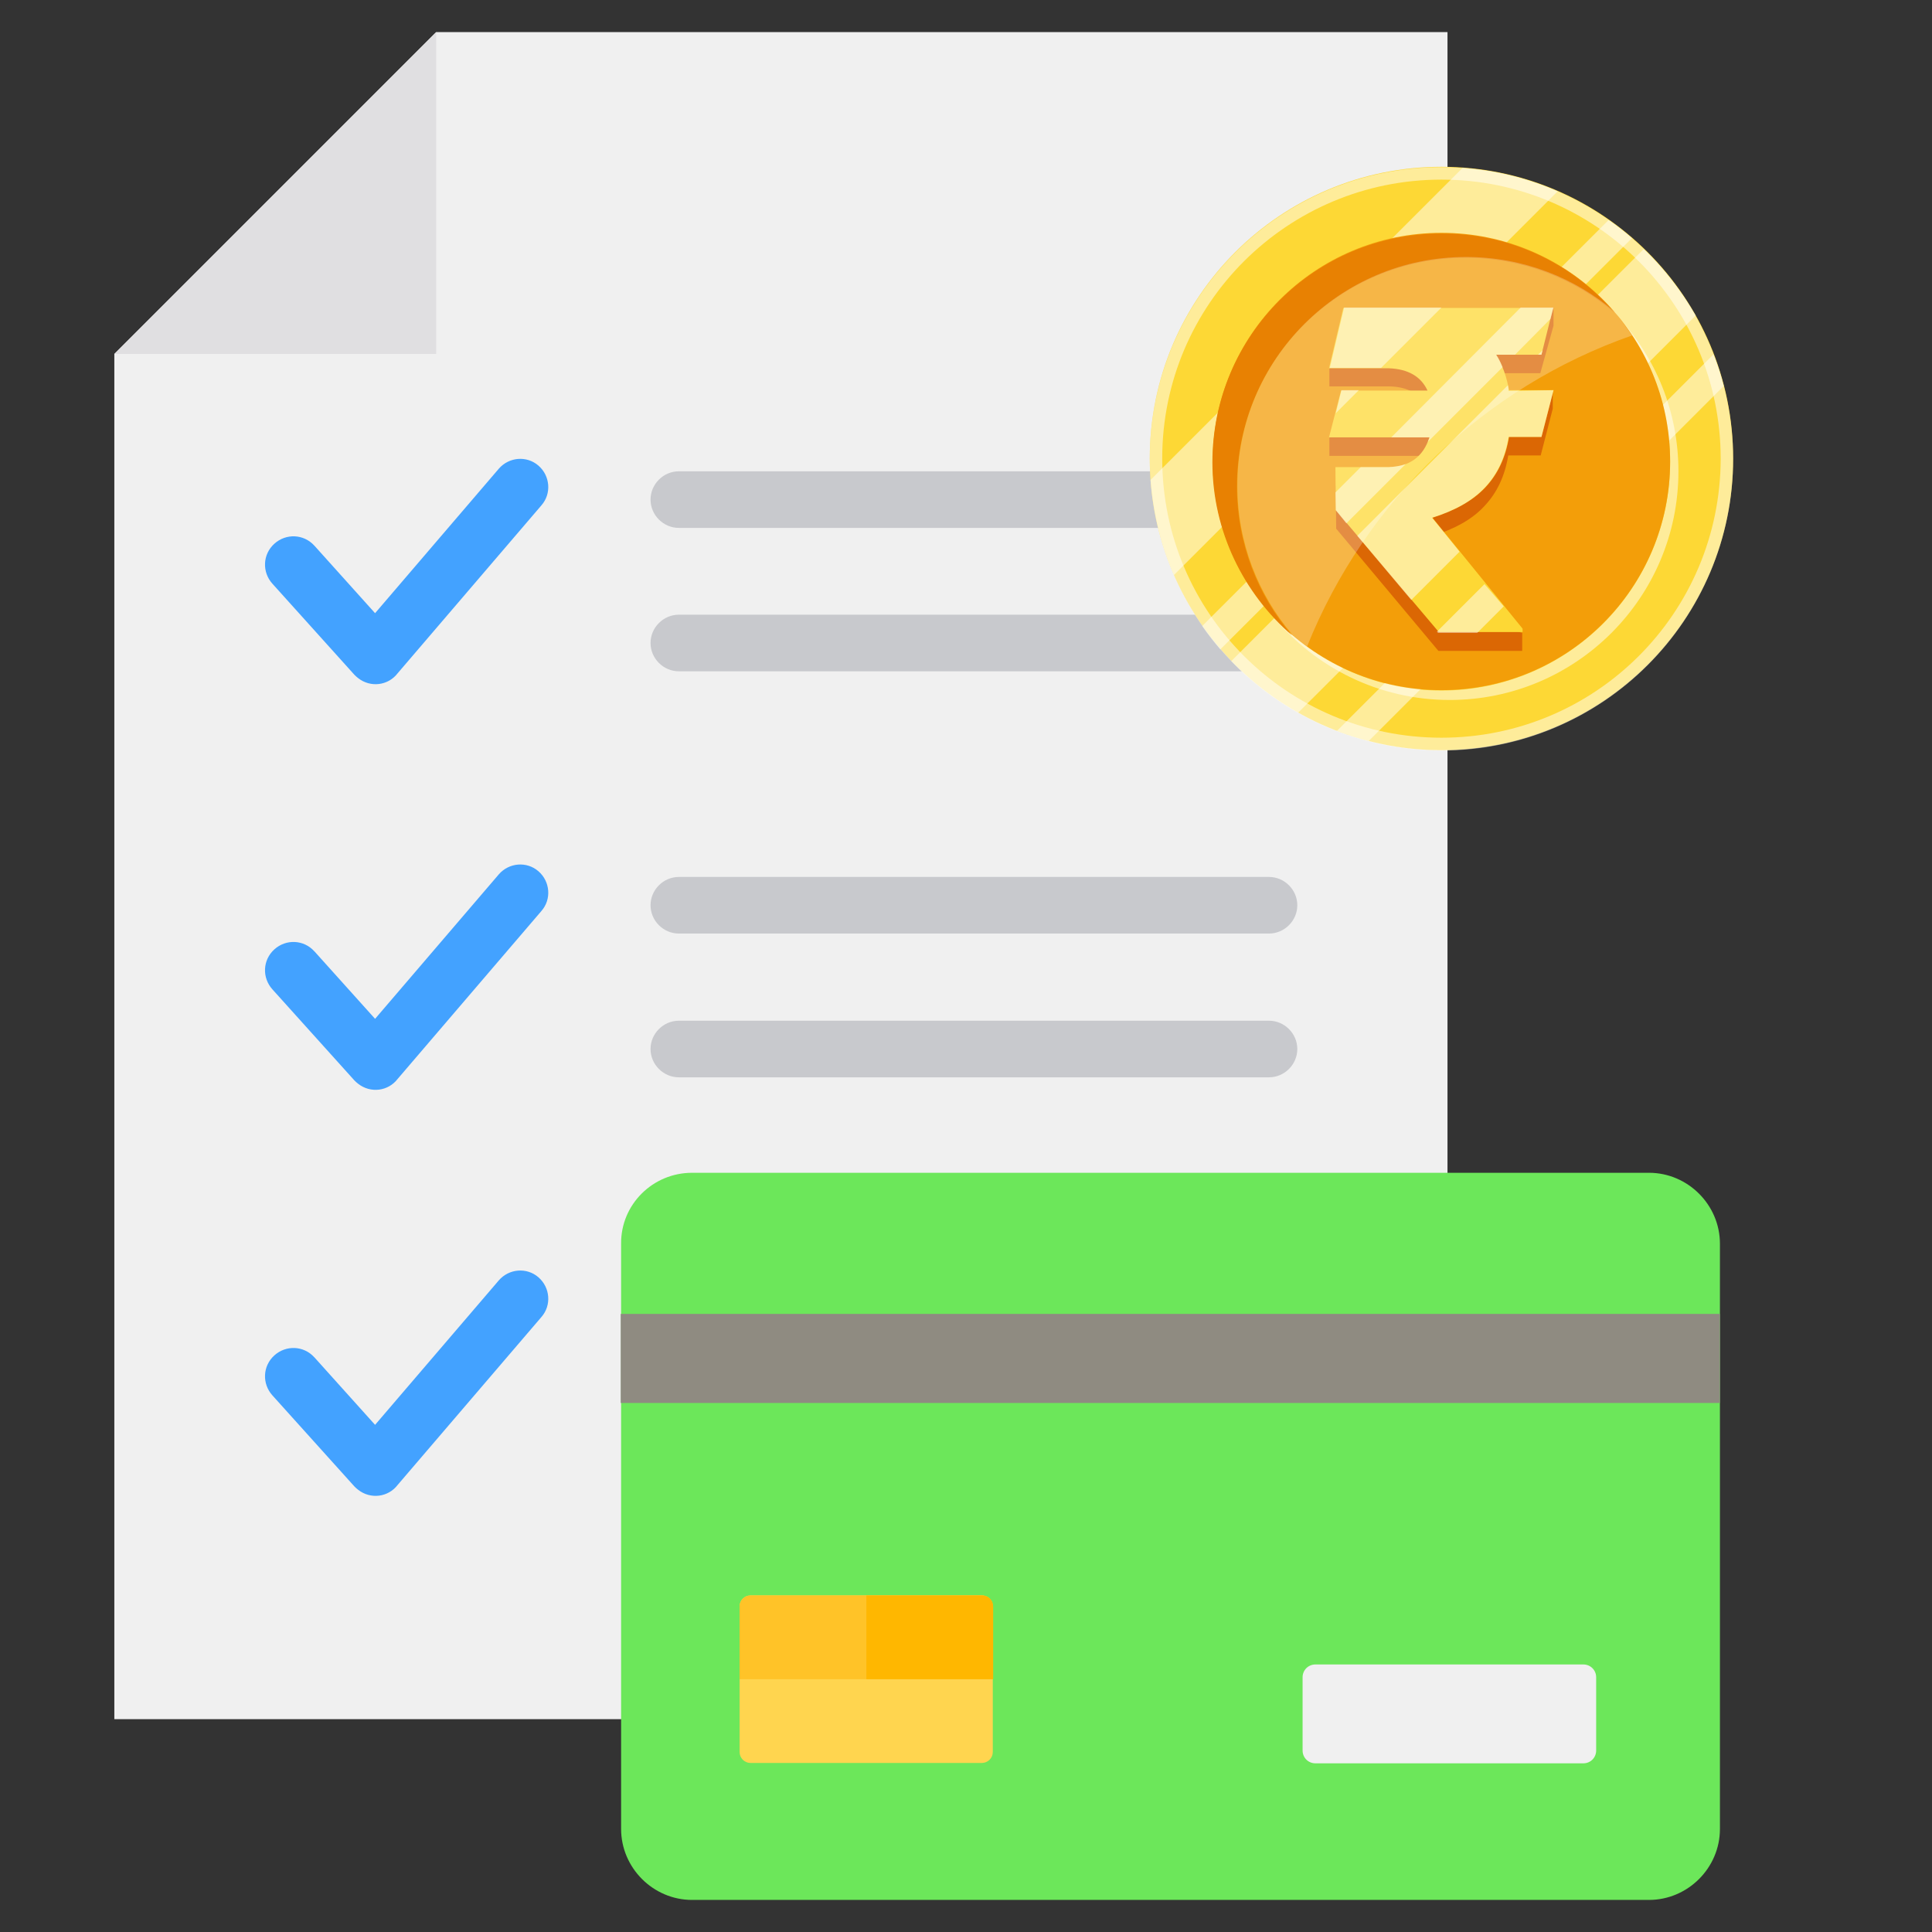 <?xml version="1.0" encoding="utf-8"?>
<!-- Generator: Adobe Illustrator 28.0.0, SVG Export Plug-In . SVG Version: 6.00 Build 0)  -->
<svg version="1.1" id="Layer_1" xmlns="http://www.w3.org/2000/svg" xmlns:xlink="http://www.w3.org/1999/xlink" x="0px" y="0px"
	 viewBox="0 0 512 512" style="enable-background:new 0 0 512 512;" xml:space="preserve">
<rect x="0" y="0" width="512" height="512" fill="#333333" stroke="none"/>
<style type="text/css">
	.st0{fill-rule:evenodd;clip-rule:evenodd;fill:#F0F0F0;}
	.st1{fill-rule:evenodd;clip-rule:evenodd;fill:#E0DFE1;}
	.st2{fill-rule:evenodd;clip-rule:evenodd;fill:#C8C9CD;}
	.st3{fill-rule:evenodd;clip-rule:evenodd;fill:#43A2FF;}
	.st4{fill-rule:evenodd;clip-rule:evenodd;fill:#6CE75A;}
	.st5{fill-rule:evenodd;clip-rule:evenodd;fill:#8F8B81;}
	.st6{fill-rule:evenodd;clip-rule:evenodd;fill:#FFD54F;}
	.st7{fill-rule:evenodd;clip-rule:evenodd;fill:#FFC328;}
	.st8{fill-rule:evenodd;clip-rule:evenodd;fill:#FFB700;}
	.st9{fill:#FDD835;}
	.st10{opacity:0.5;fill:#FFFFFF;enable-background:new    ;}
	.st11{fill:#F39E09;}
	.st12{fill:#E88102;}
	.st13{fill:#DB6704;}
	.st14{opacity:0.25;fill:#FFFFFF;enable-background:new    ;}
</style>
<g>
	<g>
		<path class="st0" d="M383.7,455.6H30.3V93.8l85.3-85.3h268V455.6z"/>
		<path class="st1" d="M30.3,93.8l85.3-85.3v85.3H30.3z"/>
		<path class="st2" d="M336.3,124.9c4.1,0,7.5,3.4,7.5,7.5s-3.4,7.5-7.5,7.5H179.9c-4.1,0-7.5-3.4-7.5-7.5s3.4-7.5,7.5-7.5H336.3z
			 M336.3,378c4.1,0,7.5,3.4,7.5,7.5c0,4.1-3.4,7.5-7.5,7.5H179.9c-4.1,0-7.5-3.4-7.5-7.5s3.4-7.5,7.5-7.5H336.3z M336.3,340
			c4.1,0,7.5,3.4,7.5,7.5c0,4.1-3.4,7.5-7.5,7.5H179.9c-4.1,0-7.5-3.4-7.5-7.5s3.4-7.5,7.5-7.5H336.3z M336.3,270.5
			c4.1,0,7.5,3.4,7.5,7.5c0,4.1-3.4,7.5-7.5,7.5H179.9c-4.1,0-7.5-3.4-7.5-7.5s3.4-7.5,7.5-7.5H336.3z M336.3,232.4
			c4.1,0,7.5,3.4,7.5,7.5s-3.4,7.5-7.5,7.5H179.9c-4.1,0-7.5-3.4-7.5-7.5s3.4-7.5,7.5-7.5H336.3z M336.3,162.9
			c4.1,0,7.5,3.4,7.5,7.5s-3.4,7.5-7.5,7.5H179.9c-4.1,0-7.5-3.4-7.5-7.5s3.4-7.5,7.5-7.5H336.3z"/>
		<path class="st3" d="M72.2,154.7c-2.8-3.1-2.6-7.8,0.5-10.6c3.1-2.8,7.8-2.6,10.6,0.5c0,0,0.1,0.1,0.1,0.1l16,17.8l32.8-38.3
			c2.7-3.1,7.4-3.5,10.5-0.8c3.1,2.7,3.5,7.4,0.8,10.5l-38.1,44.5c-2.5,3.3-7.2,3.9-10.5,1.3c-0.4-0.3-0.7-0.6-1-0.9L72.2,154.7z
			 M72.2,369.8c-2.8-3.1-2.6-7.8,0.5-10.6c3.1-2.8,7.8-2.6,10.6,0.5c0,0,0.1,0.1,0.1,0.1l16,17.8l32.8-38.3
			c2.7-3.1,7.4-3.5,10.5-0.8s3.5,7.4,0.8,10.5l-38.1,44.5c-2.5,3.3-7.2,3.9-10.5,1.3c-0.4-0.3-0.7-0.6-1-0.9L72.2,369.8z
			 M72.2,262.2c-2.8-3.1-2.6-7.8,0.5-10.6c3.1-2.8,7.8-2.6,10.6,0.5c0,0,0.1,0.1,0.1,0.1l16,17.8l32.8-38.3
			c2.7-3.1,7.4-3.5,10.5-0.8c3.1,2.7,3.5,7.4,0.8,10.5l-38.1,44.5c-2.5,3.3-7.2,3.9-10.5,1.3c-0.4-0.3-0.7-0.6-1-0.9L72.2,262.2z"/>
		<path class="st4" d="M183.4,310.8H437c10.3,0,18.8,8.5,18.8,18.8v155.1c0,10.3-8.5,18.8-18.8,18.8H183.4
			c-10.3,0-18.8-8.5-18.8-18.8V329.6C164.5,319.2,173,310.8,183.4,310.8z"/>
		<path class="st5" d="M164.5,371.8h291.3v-23.6H164.5V371.8z"/>
		<path class="st6" d="M198.9,422.8h61.3c1.6,0,2.9,1.3,2.9,2.9v38.6c0,1.6-1.3,2.9-2.9,2.9h-61.3c-1.6,0-2.9-1.3-2.9-2.9v-38.6
			C196,424.1,197.3,422.8,198.9,422.8z"/>
		<path class="st7" d="M198.9,422.8h61.3c1.6,0,2.9,1.3,2.9,2.9V445H196v-19.3C196,424.1,197.3,422.8,198.9,422.8L198.9,422.8z"/>
		<path class="st8" d="M229.6,422.8h30.7c1.6,0,2.9,1.3,2.9,2.9V445h-33.6V422.8z"/>
		<path class="st0" d="M348.6,441.1h71c1.9,0,3.4,1.5,3.4,3.4v19.4c0,1.9-1.5,3.4-3.4,3.4h-71c-1.9,0-3.4-1.5-3.4-3.4v-19.4
			C345.2,442.6,346.7,441.1,348.6,441.1z"/>
	</g>
</g>
<g>
	<path class="st9" d="M382,198.8c42.7,0,77.3-34.6,77.3-77.3c0-42.7-34.6-77.3-77.3-77.3s-77.3,34.6-77.3,77.3
		C304.7,164.2,339.3,198.8,382,198.8z"/>
	<path class="st10" d="M382,44.3c-42.7,0-77.3,34.6-77.3,77.3c0,42.7,34.6,77.3,77.3,77.3s77.3-34.6,77.3-77.3
		C459.2,78.9,424.7,44.3,382,44.3z M382,195.5c-40.9,0-74-33.1-74-74c0-40.9,33.2-73.9,74-73.9s74,33.1,74,74
		C455.9,162.5,422.8,195.5,382,195.5z"/>
	<path class="st10" d="M412.8,50.7L311.1,152.4c-3.5-8-5.5-16.5-6.2-25.2l82.7-82.7C396.5,45.1,405,47.3,412.8,50.7z M449.4,83.6
		L344,188.9c-6.6-3.7-12.5-8.3-17.7-13.7L435.6,66C441,71.1,445.6,77.1,449.4,83.6z M432.5,63.1l-109.1,109c-1.7-2-3.3-4-4.8-6.2
		L426.3,58.3C428.4,59.7,430.5,61.4,432.5,63.1z M456.8,102.3l-94.1,94.1c-2.8-0.7-5.7-1.7-8.4-2.7l99.8-99.8
		C455.2,96.7,456.1,99.4,456.8,102.3z"/>
	<path class="st10" d="M444.8,124.9c0,33.4-27.1,60.6-60.6,60.6c-18.8,0-35.6-8.6-46.7-22c11.1,11.9,26.9,19.5,44.5,19.5
		c33.4,0,60.6-27.1,60.6-60.6c0-14.6-5.2-28.1-13.9-38.5C438.7,94.6,444.8,109,444.8,124.9z"/>
	<path class="st11" d="M382,182.9c33.5,0,60.6-27.1,60.6-60.6c0-33.5-27.1-60.6-60.6-60.6s-60.6,27.1-60.6,60.6
		C321.4,155.8,348.5,182.9,382,182.9z"/>
	<path class="st12" d="M427.9,82.9c-10.6-9.1-24.5-14.6-39.5-14.6c-33.4,0-60.6,27.1-60.6,60.6c0,15.1,5.5,28.9,14.6,39.5
		c-12.8-11.1-21.1-27.6-21.1-45.9c0-33.4,27.1-60.6,60.6-60.6C400.3,61.8,416.8,69.9,427.9,82.9z"/>
	<path class="st13" d="M411.7,86.3v-4.8l-5.5,4.8h-50.1l-3.8,11.3v4.8h15.9c5,0.1,8.4,2.1,10.2,5.9h-22.9l-3.2,7.7v4.8h26.6
		c-1.7,5.2-5.2,7.8-10.9,7.9h-14l0.1,11.4l27.1,32.4h22.2v-4.8l-4-1l-20-24.6c6.1-1.9,10.8-4.5,14-8c3.3-3.5,5.4-7.9,6.3-13.4h8.6
		l3.2-12.4v-4.8l-4.6,4.8h-7.3c-0.5-3.5-1.7-6.6-3.4-9.4h12L411.7,86.3z"/>
	<path class="st9" d="M408.5,94h-12c1.7,2.8,2.8,5.9,3.4,9.4h11.8l-3.2,12.4h-8.6c-0.9,5.5-3,9.9-6.3,13.4c-3.3,3.5-8,6.1-14,8
		l23.9,29.4v0.9h-22.2L354,135.2l-0.1-11.4h14c5.7-0.1,9.3-2.8,10.9-7.9h-26.6l3.2-12.4h22.9c-1.7-3.7-5.1-5.7-10.2-5.9h-15.9
		l3.8-16h55.6L408.5,94z"/>
	<path class="st10" d="M355.5,103.4h4.6l-6.1,6.1L355.5,103.4z M382,81.5l-16,16h-13.6l3.8-16H382z M408.5,94h-0.9l1.2-1.2L408.5,94
		z M411.7,103.4l-3.2,12.4h-8.7c-0.9,5.5-3,9.9-6.3,13.4c-3.3,3.5-7.9,6.1-14,8l7.3,9L374,159L359.7,142l39.9-39.9
		c0.1,0.5,0.2,1,0.2,1.5L411.7,103.4z M367.9,123.8c1.7-0.1,3.2-0.3,4.6-0.8l-15.7,15.7l-2.8-3.5l-0.1-4.7l6.7-6.7H367.9z
		 M411.7,81.5l-0.8,3l-9.4,9.5h-5c0.7,1,1.2,2.1,1.7,3.3l-19.8,19.8c0.2-0.4,0.3-0.8,0.5-1.2h-10.2L403,81.5H411.7z M398.5,160.7
		l-7,7h-10.4l-0.3-0.3l12.6-12.6L398.5,160.7z"/>
	<path class="st14" d="M432.5,88.9c-39.2,13.7-70.7,44-86.1,82.4c-1.4-1-2.7-2-3.9-3.1c-9.1-10.6-14.6-24.5-14.6-39.5
		c0-33.4,27.1-60.6,60.6-60.6c15.1,0,28.9,5.5,39.5,14.6C429.5,84.7,431.1,86.8,432.5,88.9z"/>
</g>
</svg>
